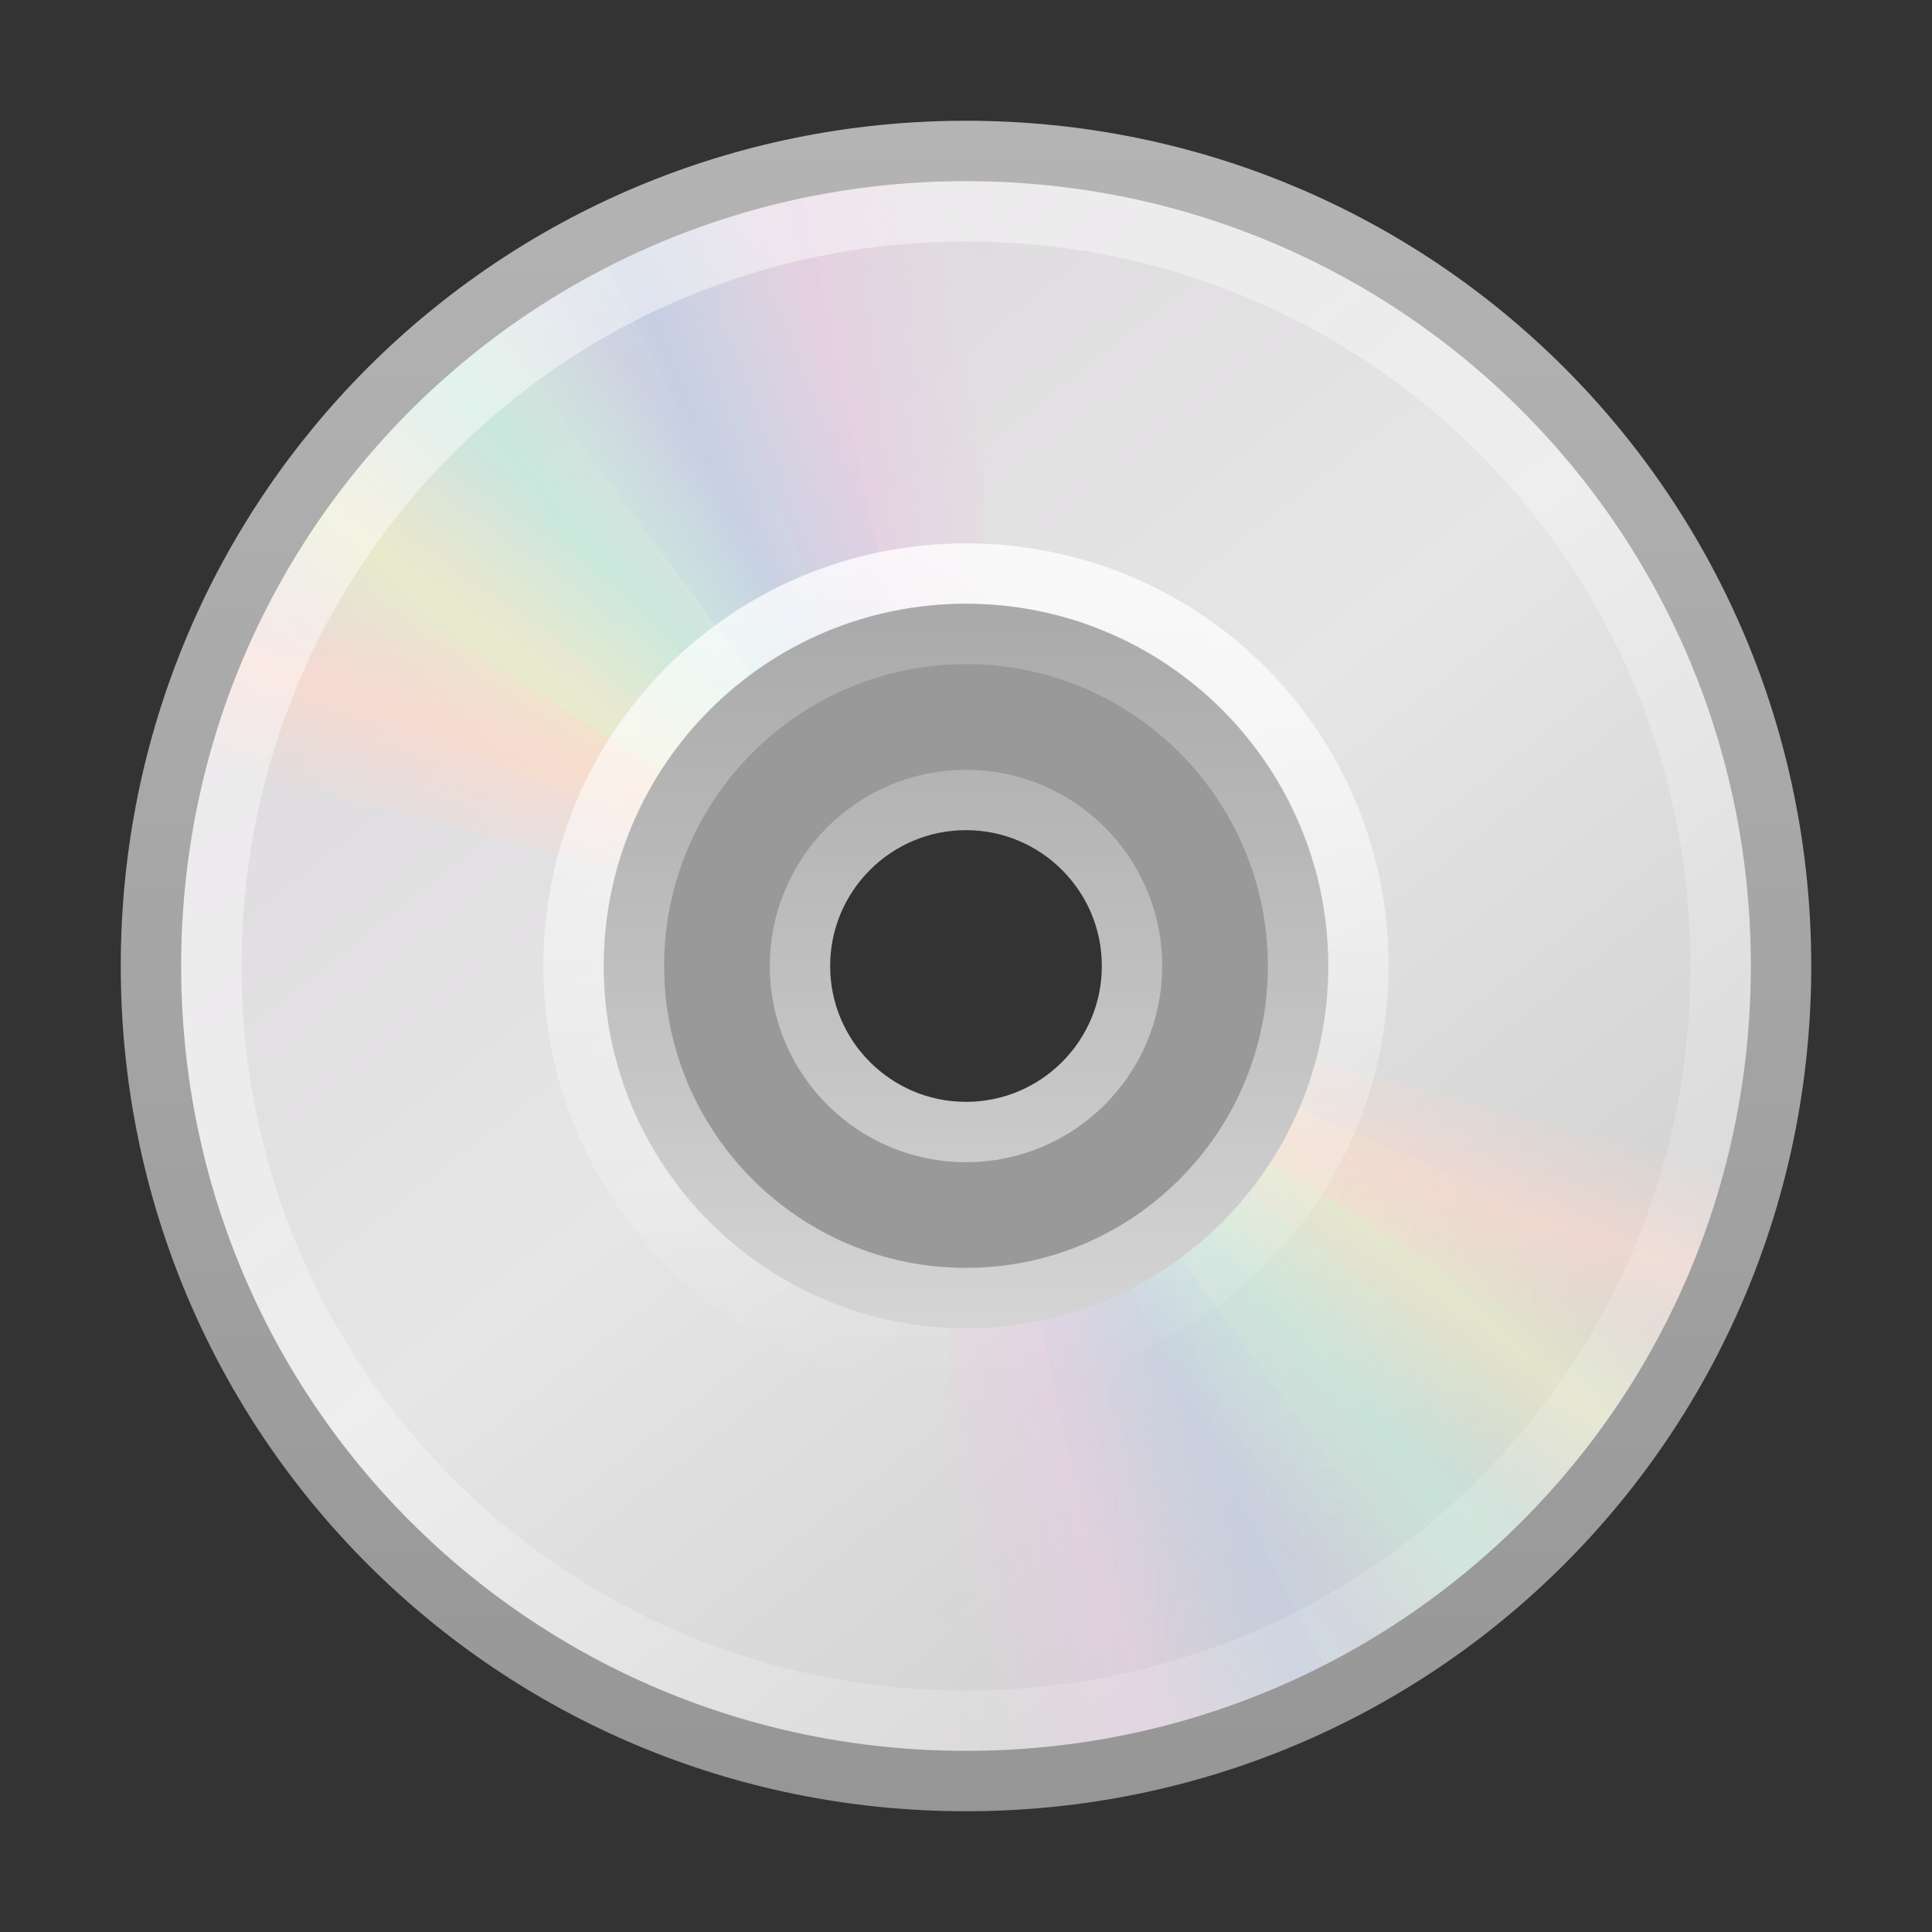 <?xml version="1.0" encoding="UTF-8" standalone="no"?>
<svg id="svg3795" xmlns="http://www.w3.org/2000/svg" height="32" width="32" version="1.0" xmlns:xlink="http://www.w3.org/1999/xlink">
 <rect width="100%" height="100%" fill="#333333" stroke="none"/>
 <defs id="defs3797">
  <linearGradient id="linearGradient6036">
   <stop id="stop6038" stop-color="#fff" offset="0"/>
   <stop id="stop6040" stop-color="#fff" stop-opacity="0" offset="1"/>
  </linearGradient>
  <linearGradient id="linearGradient3406" x1="18.776" xlink:href="#linearGradient6036" gradientUnits="userSpaceOnUse" y1="4.038" gradientTransform="matrix(.328 0 0 .328 8.006 7.792)" x2="18.203" y2="45.962"/>
  <linearGradient id="linearGradient3409" x1="20.019" gradientUnits="userSpaceOnUse" y1="3" gradientTransform="matrix(.659 0 0 .659 .195 .195)" x2="20.019" y2="45.176">
   <stop id="stop3774" stop-color="#b4b4b4" offset="0"/>
   <stop id="stop3776" stop-color="#969696" offset="1"/>
  </linearGradient>
  <linearGradient id="linearGradient3412" x1="10.502" xlink:href="#linearGradient6036" gradientUnits="userSpaceOnUse" y1="3.61" gradientTransform="matrix(.631 0 0 .631 .628 .215)" x2="48.799" y2="54.698"/>
  <linearGradient id="linearGradient3427" x1="21.448" gradientUnits="userSpaceOnUse" y1="15.5" gradientTransform="matrix(.688 0 0 .688 -.5 -.5)" x2="21.448" y2="32.509">
   <stop id="stop3430" stop-color="#aaa" offset="0"/>
   <stop id="stop3432" stop-color="#d4d4d4" offset="1"/>
  </linearGradient>
  <linearGradient id="linearGradient3431" x1="12.274" gradientUnits="userSpaceOnUse" y1="32.416" gradientTransform="matrix(0 .771 -.771 0 33.82 -2.514)" x2="35.391" y2="14.203">
   <stop id="stop3265" stop-color="#dedbde" offset="0"/>
   <stop id="stop3267" stop-color="#e6e6e6" offset=".5"/>
   <stop id="stop3269" stop-color="#d2d2d2" offset="1"/>
  </linearGradient>
  <linearGradient id="linearGradient3436" x1="20.58" spreadMethod="reflect" gradientUnits="userSpaceOnUse" y1="10.775" x2="24.274" y2="9.862">
   <stop id="stop3489" stop-color="#e6cde2" offset="0"/>
   <stop id="stop3491" stop-color="#e6cde2" stop-opacity="0" offset="1"/>
  </linearGradient>
  <linearGradient id="linearGradient3438" x1="17.495" spreadMethod="reflect" gradientUnits="userSpaceOnUse" y1="11.2" x2="21.047" y2="9.796">
   <stop id="stop3497" stop-color="#c1cbe4" offset="0"/>
   <stop id="stop3499" stop-color="#c1cbe4" stop-opacity="0" offset="1"/>
  </linearGradient>
  <linearGradient id="linearGradient3440" x1="14.085" spreadMethod="reflect" gradientUnits="userSpaceOnUse" y1="13.046" x2="16.994" y2="10.732">
   <stop id="stop3505" stop-color="#c4ebdd" offset="0"/>
   <stop id="stop3507" stop-color="#c4ebdd" stop-opacity="0" offset="1"/>
  </linearGradient>
  <linearGradient id="linearGradient3442" x1="12.372" spreadMethod="reflect" gradientUnits="userSpaceOnUse" y1="16.188" x2="14.609" y2="13.462">
   <stop id="stop3513" stop-color="#ebeec7" offset="0"/>
   <stop id="stop3515" stop-color="#ebeec7" stop-opacity="0" offset="1"/>
  </linearGradient>
  <linearGradient id="linearGradient3444" x1="10.609" spreadMethod="reflect" gradientUnits="userSpaceOnUse" y1="17.886" x2="9.73" y2="20.613">
   <stop id="stop3521" stop-color="#fcd9cd" offset="0"/>
   <stop id="stop3523" stop-color="#fcd9cd" stop-opacity="0" offset="1"/>
  </linearGradient>
 </defs>
 <path id="path2781" fill="url(#linearGradient3431)" d="m29.5 16c0-7.483-6.017-13.5-13.5-13.5-7.483 0-13.5 6.017-13.5 13.5-0 7.483 6.017 13.5 13.5 13.5 7.483-0 13.5-6.017 13.5-13.5zm-8.232 0c0 3.044-2.224 5.268-5.268 5.268s-5.268-2.224-5.268-5.268 2.224-5.268 5.268-5.268 5.268 2.224 5.268 5.268z"/>
 <path id="path2474" opacity=".5" fill="#fff" d="m16 10.732c-2.908 0-5.268 2.36-5.268 5.268s2.36 5.268 5.268 5.268 5.268-2.36 5.268-5.268-2.36-5.268-5.268-5.268zm0 2.634c1.454 0 2.634 1.18 2.634 2.634s-1.18 2.634-2.634 2.634-2.634-1.18-2.634-2.634 1.18-2.634 2.634-2.634z"/>
 <g id="g3527" transform="matrix(.659 0 0 .659 .195 .195)">
  <path id="path3296" opacity=".8" d="m24 3.5c-2.976 0-5.797 0.621-8.344 1.75l4.969 11.094c1.035-0.459 2.17-0.719 3.375-0.719 0.032 0 0.062-0 0.094 0v-12.125c-0.031-0-0.062 0-0.094 0z" transform="matrix(1 .028 -.028 1 .692 -.671)" fill="url(#linearGradient3436)"/>
  <path id="path3308" opacity=".8" fill="url(#linearGradient3438)" d="m19.597 3.998c-2.907 0.638-5.53 1.849-7.775 3.497l7.23 9.771c0.913-0.67 1.966-1.167 3.143-1.425 0.031-0.007 0.06-0.014 0.092-0.02l-2.597-11.844c-0.031 0.007-0.061 0.013-0.092 0.02z"/>
  <path id="path3310" opacity=".8" fill="url(#linearGradient3440)" d="m14.558 5.845c-2.642 1.368-4.863 3.217-6.605 5.39l9.513 7.567c0.709-0.883 1.597-1.636 2.667-2.19 0.028-0.015 0.055-0.029 0.083-0.043l-5.575-10.767c-0.028 0.014-0.055 0.029-0.083 0.043z"/>
  <path id="path3312" opacity=".8" fill="url(#linearGradient3442)" d="m10.169 8.934c-2.199 2.006-3.865 4.365-4.985 6.917l11.147 4.847c0.456-1.037 1.119-1.994 2.009-2.805 0.024-0.022 0.045-0.042 0.069-0.063l-8.171-8.958c-0.023 0.021-0.046 0.042-0.069 0.063z"/>
  <path id="path3314" opacity=".8" fill="url(#linearGradient3444)" d="m6.781 12.969c-0.017 0.026-0.046 0.067-0.062 0.094-1.148 1.794-1.962 3.681-2.5 5.625l11.75 3.125c0.216-0.763 0.518-1.515 0.969-2.219 0.017-0.027 0.045-0.067 0.062-0.094l-10.219-6.531z"/>
 </g>
 <g id="g3642" opacity=".8" transform="matrix(-.659 0 0 -.659 31.805 31.805)">
  <path id="path3644" opacity=".8" d="m24 3.5c-2.976 0-5.797 0.621-8.344 1.75l4.969 11.094c1.035-0.459 2.17-0.719 3.375-0.719 0.032 0 0.062-0 0.094 0v-12.125c-0.031-0-0.062 0-0.094 0z" transform="matrix(1 .028 -.028 1 .692 -.671)" fill="url(#linearGradient3436)"/>
  <path id="path3646" opacity=".8" fill="url(#linearGradient3438)" d="m19.597 3.998c-2.907 0.638-5.53 1.849-7.775 3.497l7.23 9.771c0.913-0.67 1.966-1.167 3.143-1.425 0.031-0.007 0.06-0.014 0.092-0.02l-2.597-11.844c-0.031 0.007-0.061 0.013-0.092 0.02z"/>
  <path id="path3648" opacity=".8" fill="url(#linearGradient3440)" d="m14.558 5.845c-2.642 1.368-4.863 3.217-6.605 5.39l9.513 7.567c0.709-0.883 1.597-1.636 2.667-2.19 0.028-0.015 0.055-0.029 0.083-0.043l-5.575-10.767c-0.028 0.014-0.055 0.029-0.083 0.043z"/>
  <path id="path3650" opacity=".8" fill="url(#linearGradient3442)" d="m10.169 8.934c-2.199 2.006-3.865 4.365-4.985 6.917l11.147 4.847c0.456-1.037 1.119-1.994 2.009-2.805 0.024-0.022 0.045-0.042 0.069-0.063l-8.171-8.958c-0.023 0.021-0.046 0.042-0.069 0.063z"/>
  <path id="path3652" opacity=".8" fill="url(#linearGradient3444)" d="m6.781 12.969c-0.017 0.026-0.046 0.067-0.062 0.094-1.148 1.794-1.962 3.681-2.5 5.625l11.75 3.125c0.216-0.763 0.518-1.515 0.969-2.219 0.017-0.027 0.045-0.067 0.062-0.094l-10.219-6.531z"/>
 </g>
 <path id="path2787" opacity=".5" d="m16 3.5c-6.929 0-12.5 5.571-12.5 12.5s5.571 12.5 12.5 12.5 12.5-5.571 12.5-12.5-5.571-12.5-12.5-12.5z" stroke="url(#linearGradient3412)" fill="none"/>
 <path id="path3287" fill="none" stroke="url(#linearGradient3409)" d="m16 2.5c-7.483 0-13.5 6.017-13.5 13.5 0 7.483 6.017 13.5 13.5 13.5 7.483 0 13.5-6.017 13.5-13.5 0-7.483-6.017-13.5-13.5-13.5z"/>
 <path id="path3281" opacity=".8" d="m16 9.5c-3.603 0-6.5 2.897-6.5 6.5s2.897 6.5 6.5 6.5c3.603 0 6.5-2.897 6.5-6.5s-2.897-6.5-6.5-6.5z" stroke="url(#linearGradient3406)" fill="none"/>
 <path id="path3418" stroke-linejoin="round" d="m16 10.5c-3.036 0-5.5 2.464-5.5 5.5s2.464 5.5 5.5 5.5 5.5-2.464 5.5-5.5-2.464-5.5-5.5-5.5zm0 2.75c1.518 0 2.75 1.232 2.75 2.75s-1.232 2.75-2.75 2.75-2.75-1.232-2.75-2.75 1.232-2.75 2.75-2.75z" stroke="url(#linearGradient3427)" fill="none"/>
</svg>
